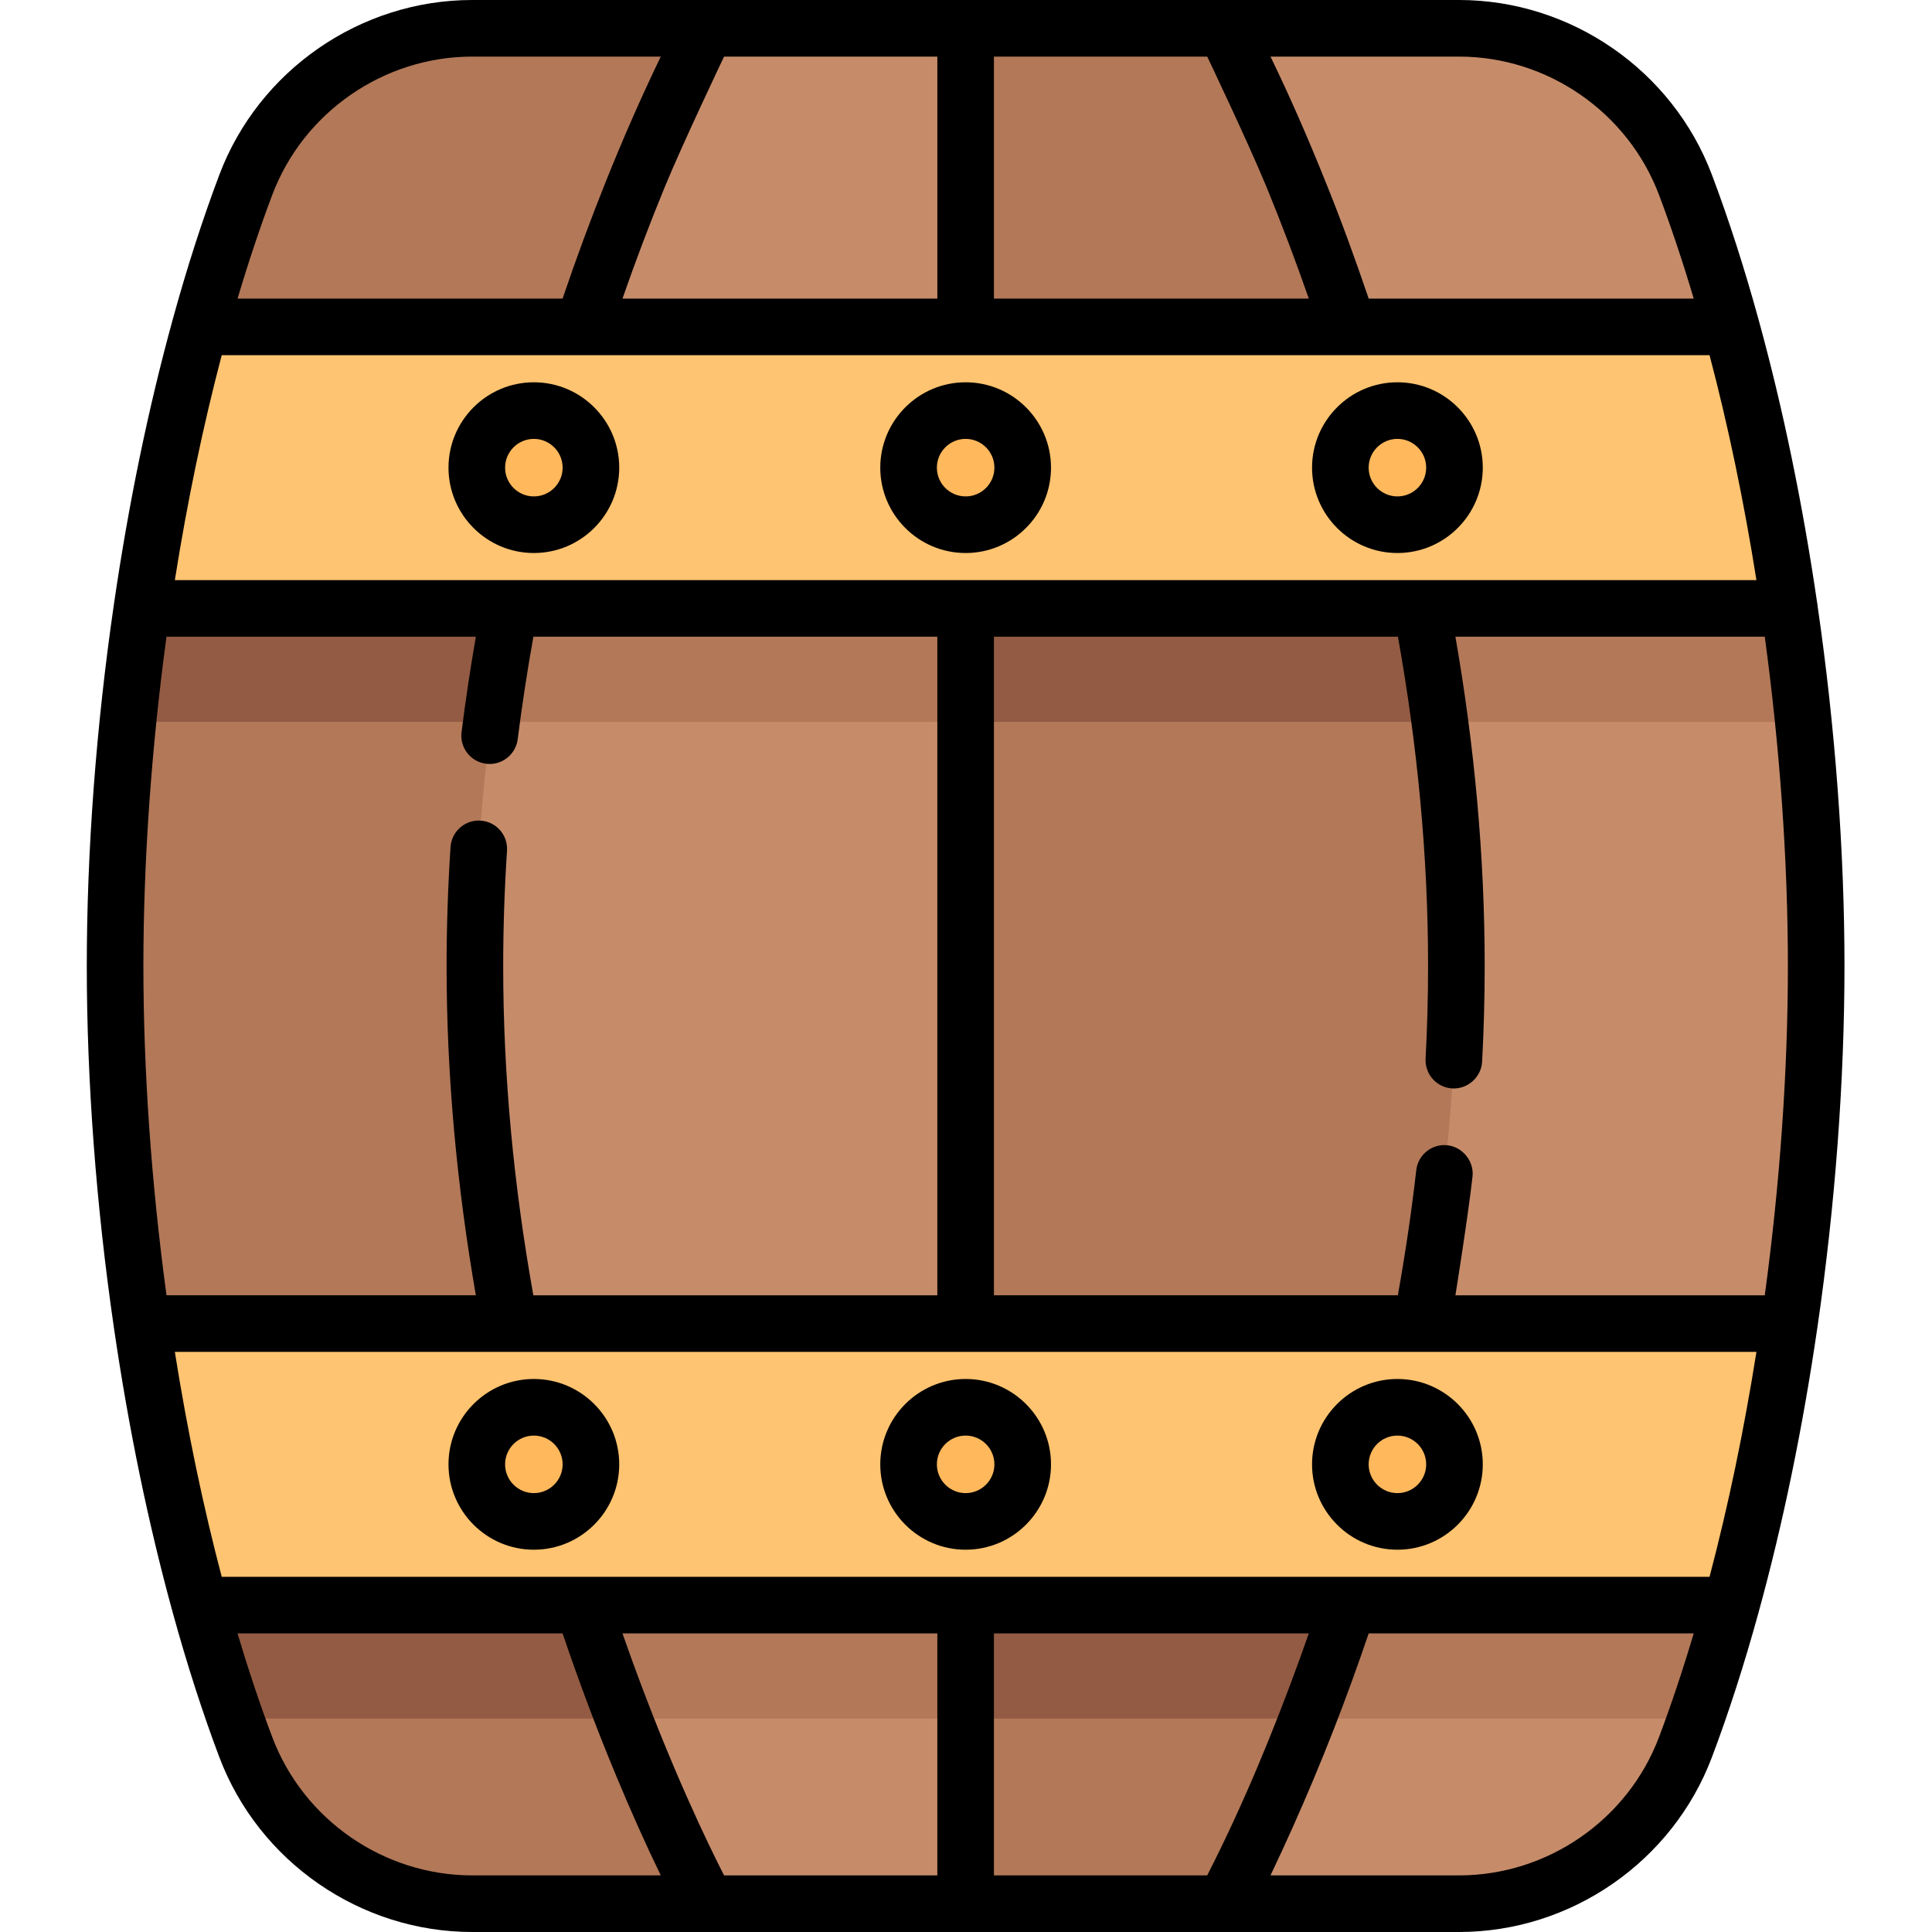<svg height="512pt" viewBox="-23 0 512 512" width="512pt" xmlns="http://www.w3.org/2000/svg"><path d="m112.098 161.234-46.523-15.797-50.969 15.797c-4.637 31.824-7.105 64.34-7.105 94.766s2.469 62.938 7.105 94.766l45.191 15.797 52.301-15.797zm0 0" fill="#b27858"/><path d="m232.902 7.5h-68.555l-67.168 39.566 34.312 39.562 50.707 17.812 50.703-17.812 39.32-39.562zm0 0" fill="#c68c6a"/><path d="m102.145 7.5c-26.703 0-50.617 16.543-60.023 41.535-4.426 11.746-8.469 24.367-12.109 37.594l35.562 17.812 65.918-17.812c16.039-48.672 32.855-79.129 32.855-79.129zm0 0" fill="#b27858"/><path d="m423.688 49.035c-9.406-24.992-33.32-41.535-60.027-41.535h-62.203l-9.07 39.566 41.926 39.562 59.559 17.812 41.922-17.812c-3.637-13.227-7.68-25.848-12.105-37.594zm0 0" fill="#c68c6a"/><path d="m301.457 7.5h-68.555v79.129l50.707 17.812 50.703-17.812c-16.039-48.672-32.855-79.129-32.855-79.129zm0 0" fill="#b27858"/><path d="m232.902 504.5h-68.555l-67.168-39.566 34.312-39.562 50.707-17.812 50.703 17.812 39.32 39.562zm0 0" fill="#c68c6a"/><path d="m262.785 455.441-29.883-30.07h-101.41l-26.078 30.07zm0 0" fill="#b27858"/><path d="m102.145 504.5c-26.703 0-50.617-16.543-60.023-41.535-4.426-11.746-8.469-24.367-12.109-37.594l35.562-17.812 65.918 17.812c16.039 48.672 32.855 79.129 32.855 79.129zm0 0" fill="#b27858"/><path d="m423.688 462.965c-9.406 24.992-33.32 41.535-60.027 41.535h-62.199l-9.074-39.566 41.93-39.562 59.555-17.812 41.926 17.812c-3.641 13.227-7.684 25.848-12.109 37.594zm0 0" fill="#c68c6a"/><path d="m426.422 455.441c3.367-9.559 6.5-19.621 9.375-30.07h-101.484l-31.867 30.07zm0 0" fill="#b27858"/><path d="m301.457 504.5h-68.555v-79.129l50.707-17.812 50.703 17.812c-16.039 48.672-32.855 79.129-32.855 79.129zm0 0" fill="#b27858"/><path d="m353.711 161.234 46.52-15.797 50.969 15.797c4.637 31.824 7.109 64.34 7.109 94.766s-2.473 62.938-7.109 94.766l-45.191 15.797-52.297-15.797zm0 0" fill="#c68c6a"/><path d="m454.914 191.305c-1.02-10.035-2.262-20.086-3.715-30.07h-97.488v30.07zm0 0" fill="#b27858"/><path d="m353.711 161.234-55.781-15.797-65.027 15.797-30.578 94.766 30.578 94.766 60.406 15.797 60.402-15.797c5.566-29.203 9.246-61.215 9.246-94.766s-3.68-65.559-9.246-94.766zm0 0" fill="#b27858"/><g fill="#935b43"><path d="m112.098 191.305v-30.07h-97.488c-1.457 9.984-2.699 20.035-3.715 30.07zm0 0"/><path d="m323.52 455.441c3.504-9 7.168-19.066 10.793-30.07h-101.41v30.07zm0 0"/><path d="m142.289 455.441c-3.504-9-7.168-19.066-10.797-30.07h-101.48c2.875 10.449 6.008 20.512 9.375 30.07zm0 0"/><path d="m358.57 191.305c-1.367-10.301-3.008-20.344-4.859-30.07h-120.809l-9.703 30.07zm0 0"/></g><path d="m167.879 145.438-55.781 15.797c-5.566 29.203-9.246 61.215-9.246 94.766s3.68 65.559 9.246 94.766l60.402 15.797 60.402-15.797v-189.531zm0 0" fill="#c68c6a"/><path d="m451.199 161.234h-436.59c3.758-25.801 8.949-51.164 15.402-74.605h405.785c6.449 23.441 11.641 48.805 15.402 74.605zm0 0" fill="#ffc471"/><path d="m248.027 123.934c0 8.352-6.773 15.121-15.125 15.121-8.352 0-15.121-6.77-15.121-15.121 0-8.352 6.77-15.125 15.121-15.125 8.352 0 15.125 6.773 15.125 15.125zm0 0" fill="#ffb85c"/><path d="m133.602 123.934c0 8.352-6.773 15.121-15.125 15.121-8.352 0-15.121-6.77-15.121-15.121 0-8.352 6.77-15.125 15.121-15.125 8.352 0 15.125 6.773 15.125 15.125zm0 0" fill="#ffb85c"/><path d="m362.449 123.934c0 8.352-6.77 15.121-15.121 15.121s-15.121-6.77-15.121-15.121c0-8.352 6.77-15.125 15.121-15.125s15.121 6.773 15.121 15.125zm0 0" fill="#ffb85c"/><path d="m451.199 350.766c-3.762 25.801-8.953 51.164-15.406 74.605h-405.781c-6.449-23.441-11.645-48.805-15.402-74.605zm0 0" fill="#ffc471"/><path d="m248.027 388.066c0 8.352-6.773 15.125-15.125 15.125-8.352 0-15.121-6.773-15.121-15.125 0-8.352 6.77-15.121 15.121-15.121 8.352 0 15.125 6.77 15.125 15.121zm0 0" fill="#ffb85c"/><path d="m133.602 388.066c0 8.352-6.773 15.125-15.125 15.125-8.352 0-15.121-6.773-15.121-15.125 0-8.352 6.77-15.121 15.121-15.121 8.352 0 15.125 6.77 15.125 15.121zm0 0" fill="#ffb85c"/><path d="m362.449 388.066c0 8.352-6.77 15.125-15.121 15.125s-15.121-6.773-15.121-15.125c0-8.352 6.77-15.121 15.121-15.121s15.121 6.77 15.121 15.121zm0 0" fill="#ffb85c"/><path d="m232.902 191.305v-30.07h-120.805c-1.855 9.727-3.492 19.77-4.859 30.07zm0 0" fill="#b27858"/><path d="m232.902 146.555c12.477 0 22.625-10.148 22.625-22.621 0-12.477-10.148-22.625-22.625-22.625-12.473 0-22.621 10.148-22.621 22.625 0 12.473 10.148 22.621 22.621 22.621zm0-30.246c4.203 0 7.625 3.422 7.625 7.625s-3.422 7.621-7.625 7.621-7.621-3.418-7.621-7.621 3.418-7.625 7.621-7.625zm0 0"/><path d="m141.102 123.934c0-12.477-10.148-22.625-22.625-22.625-12.473 0-22.621 10.148-22.621 22.625 0 12.473 10.148 22.621 22.621 22.621 12.477 0 22.625-10.148 22.625-22.621zm-30.246 0c0-4.203 3.418-7.625 7.621-7.625 4.203 0 7.625 3.422 7.625 7.625s-3.422 7.621-7.625 7.621c-4.203 0-7.621-3.418-7.621-7.621zm0 0"/><path d="m347.328 146.555c12.477 0 22.625-10.148 22.625-22.621 0-12.477-10.148-22.625-22.625-22.625-12.473 0-22.621 10.148-22.621 22.625 0 12.473 10.148 22.621 22.621 22.621zm0-30.246c4.203 0 7.625 3.422 7.625 7.625s-3.422 7.621-7.625 7.621-7.621-3.418-7.621-7.621 3.422-7.625 7.621-7.625zm0 0"/><path d="m232.902 365.445c-12.473 0-22.621 10.148-22.621 22.625 0 12.473 10.148 22.621 22.621 22.621 12.477 0 22.625-10.148 22.625-22.621 0-12.477-10.148-22.625-22.625-22.625zm0 30.246c-4.203 0-7.621-3.422-7.621-7.625s3.418-7.621 7.621-7.621 7.625 3.418 7.625 7.621-3.422 7.625-7.625 7.625zm0 0"/><path d="m118.477 365.445c-12.473 0-22.621 10.148-22.621 22.625 0 12.473 10.148 22.621 22.621 22.621 12.477 0 22.625-10.148 22.625-22.621 0-12.477-10.148-22.625-22.625-22.625zm0 30.246c-4.203 0-7.621-3.422-7.621-7.625s3.418-7.621 7.621-7.621c4.203 0 7.625 3.418 7.625 7.621s-3.422 7.625-7.625 7.625zm0 0"/><path d="m347.328 365.445c-12.473 0-22.621 10.148-22.621 22.625 0 12.473 10.148 22.621 22.621 22.621 12.477 0 22.625-10.148 22.625-22.621 0-12.477-10.148-22.625-22.625-22.625zm0 30.246c-4.203 0-7.621-3.422-7.621-7.625s3.418-7.621 7.621-7.621 7.625 3.418 7.625 7.621-3.422 7.625-7.625 7.625zm0 0"/><path d="m363.66 512c29.66 0 56.602-18.645 67.043-46.391 4.422-11.727 8.566-24.594 12.32-38.246 0 0 0 0 0-.004 6.473-23.508 11.719-48.91 15.594-75.508 0 0 .004 0 .004-.004 4.699-32.266 7.184-65.41 7.184-95.848 0-30.301-2.461-63.273-7.121-95.398-.027-.344-.07-.68-.145-1.012-3.867-26.395-9.09-51.605-15.516-74.949v-.004c-3.754-13.648-7.902-26.52-12.32-38.242-10.441-27.75-37.383-46.395-67.043-46.395h-261.516c-29.656 0-56.598 18.645-67.043 46.391-4.418 11.723-8.562 24.59-12.32 38.246v.004c-6.473 23.508-11.719 48.91-15.594 75.508v.004c-4.703 32.262-7.188 65.406-7.188 95.848 0 30.438 2.484 63.582 7.188 95.848v.004c3.875 26.598 9.125 52 15.594 75.508v.004c3.758 13.652 7.902 26.52 12.32 38.242 10.445 27.75 37.387 46.395 67.043 46.395zm-327.898-417.871h394.289c4.953 18.793 9.117 38.785 12.422 59.605h-419.137c3.305-20.82 7.469-40.812 12.426-59.605zm204.641-79.129h56.523c.055.109 10.984 23.027 15.75 34.648 3.992 9.723 7.707 19.555 11.172 29.48h-83.445zm189.645 402.871h-394.285c-4.953-18.793-9.121-38.781-12.426-59.605h419.137c-3.305 20.82-7.473 40.812-12.426 59.605zm-261.16 79.129c-4.113-8.043-13.934-28.238-24.32-56.816-.887-2.43-1.754-4.871-2.605-7.312h83.441v64.129zm-153.887-241c0-27.715 2.113-57.75 6.125-87.266h81.984c-1.461 8.398-2.734 16.832-3.793 25.289-.516 4.113 2.398 7.863 6.508 8.379 4.105.52 7.859-2.395 8.375-6.508 1.145-9.086 2.543-18.145 4.152-27.16h107.051v174.531h-107.062c-5.156-28.867-7.988-57.938-7.988-87.266 0-10.031.34-20.312 1.012-30.551.273-4.133-2.855-7.703-6.992-7.973-4.129-.27-7.703 2.859-7.973 6.992-.695 10.562-1.047 21.172-1.047 31.531 0 29.234 2.758 58.469 7.754 87.266h-81.98c-4.012-29.516-6.125-59.551-6.125-87.266zm332.469-87.266c5.145 28.785 7.988 58.012 7.988 87.266 0 8.074-.223 16.34-.66 24.562-.219 4.137 2.957 7.668 7.094 7.887 4.078.211 7.668-3.004 7.887-7.09.449-8.488.68-17.02.68-25.359 0-29.234-2.742-58.473-7.758-87.266h81.984c4.012 29.512 6.125 59.551 6.125 87.266s-2.113 57.75-6.125 87.266h-81.984c.043-.234 3.387-21.164 4.531-31.457.492-4.32-3.023-8.305-7.371-8.348-3.805-.047-7.094 2.797-7.535 6.652-1.262 11.102-2.914 22.156-4.879 33.152h-107.043v-174.531zm-245.324 328.266c-23.445 0-44.75-14.738-53.004-36.68-3.223-8.551-6.301-17.75-9.184-27.449h86.137c4.332 12.777 9.059 25.422 14.254 37.871 3.68 8.824 7.551 17.57 11.723 26.172.004.008.008.02.016.031.008.016.02.035.027.055zm138.258-64.129h83.445c-.773 2.219-1.562 4.434-2.363 6.645-7.039 19.414-15.098 38.945-24.562 57.484h-56.52zm123.258 64.129h-49.965c.008-.02.02-.039.027-.055.004-.012.012-.02.016-.031 7.996-16.797 15.188-33.926 21.539-51.41 1.523-4.195 3.004-8.406 4.438-12.637h86.137c-2.883 9.699-5.961 18.898-9.184 27.453-8.258 21.941-29.559 36.68-53.008 36.68zm0-482c23.449 0 44.75 14.738 53.008 36.68 3.227 8.555 6.301 17.754 9.184 27.449h-86.137c-3.617-10.66-7.48-21.258-11.723-31.684-4.395-10.922-9.098-21.727-14.234-32.316-.012-.027-.027-.059-.039-.086-.008-.016-.016-.027-.023-.043zm-138.258 64.129h-83.441c3.461-9.926 7.176-19.766 11.176-29.488 4.734-11.531 15.691-34.527 15.75-34.641h56.52v64.129zm-176.262-27.449c8.258-21.941 29.559-36.68 53.004-36.68h49.969c-.008.016-.016.027-.023.043-.012.027-.027.055-.039.082-5.113 10.605-9.84 21.395-14.234 32.32-4.203 10.449-8.109 21.02-11.723 31.684h-86.137c2.883-9.699 5.961-18.898 9.184-27.449zm0 0"/></svg>